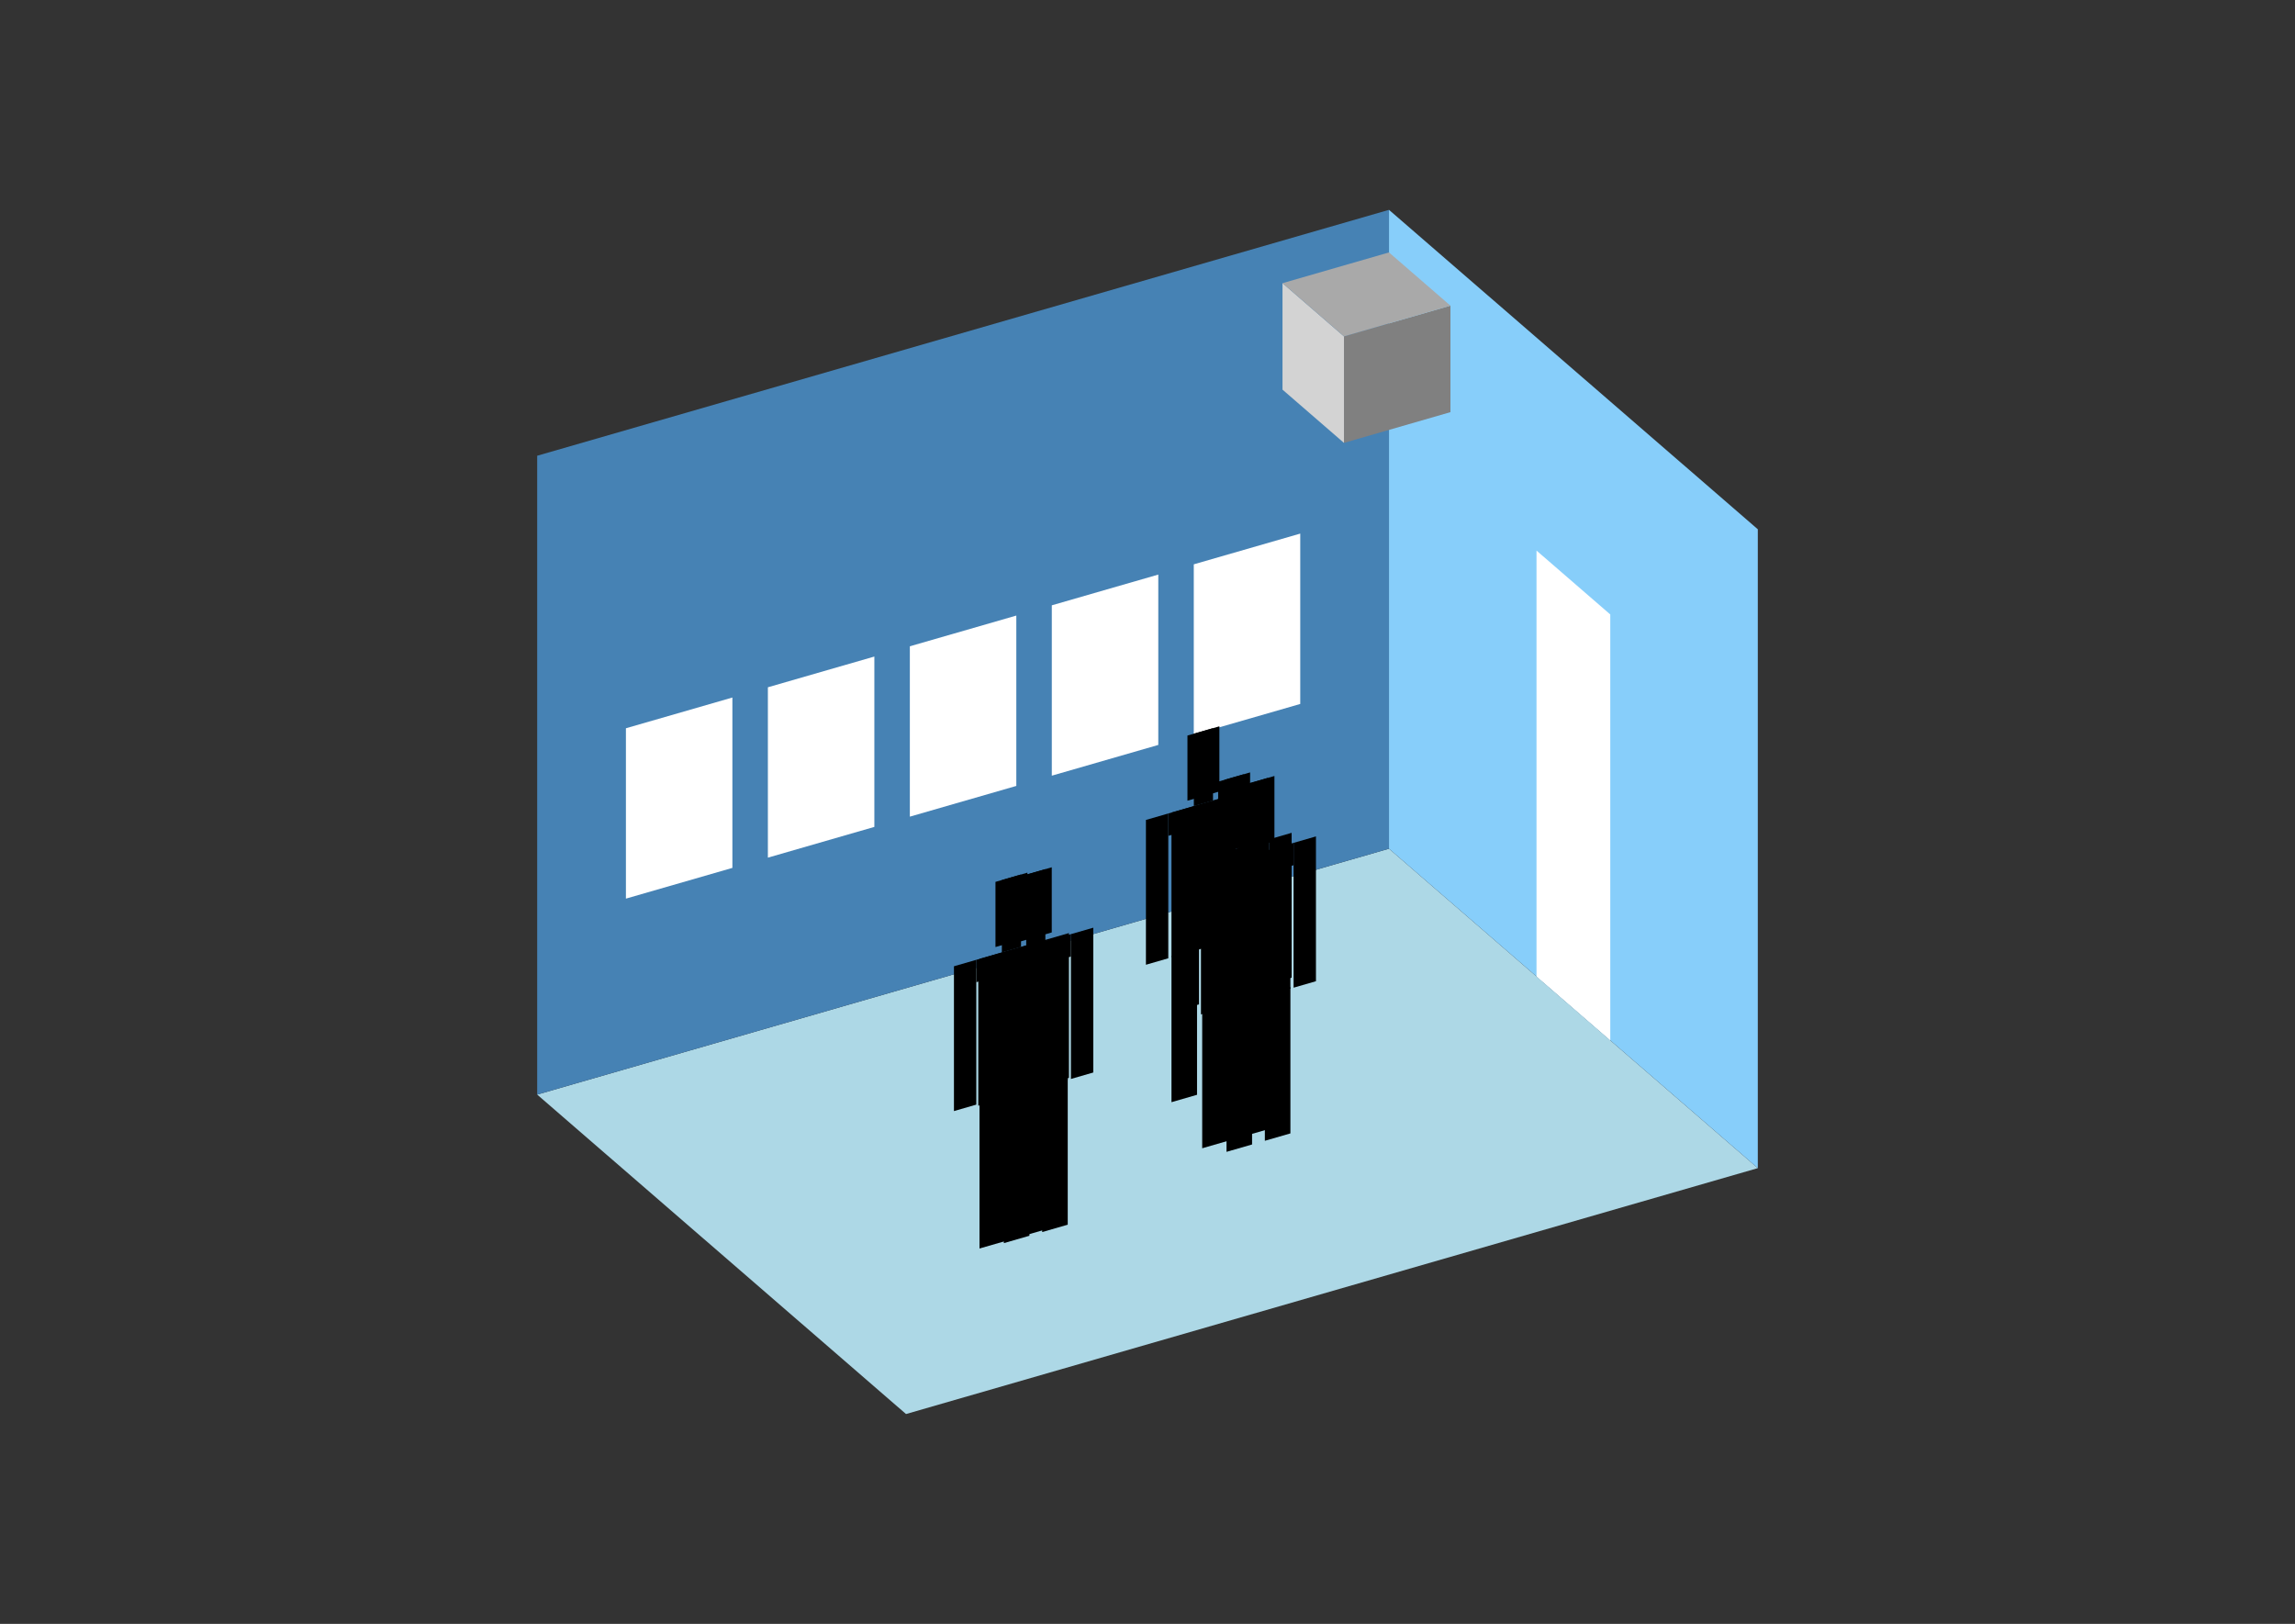 <?xml version="1.0" encoding="UTF-8"?>
<svg
  xmlns="http://www.w3.org/2000/svg"
  width="848"
  height="600"
  style="background-color:white"
>
  <rect width="100%" height="100%" fill="#333333" stroke="none"/>
  <polygon fill="lightblue" points="334.775,522.466 198.491,404.441 513.225,313.585 649.509,431.61" />
  <polygon fill="steelblue" points="198.491,404.441 198.491,168.39 513.225,77.534 513.225,313.585" />
  <polygon fill="lightskyblue" points="649.509,431.61 649.509,195.559 513.225,77.534 513.225,313.585" />
  <polygon fill="white" points="594.996,384.4 594.996,227.033 567.739,203.428 567.739,360.795" />
  <polygon fill="white" points="231.276,332.03 231.276,269.083 270.617,257.726 270.617,320.673" />
  <polygon fill="white" points="283.731,316.887 283.731,253.94 323.073,242.583 323.073,305.53" />
  <polygon fill="white" points="336.187,301.744 336.187,238.797 375.529,227.44 375.529,290.387" />
  <polygon fill="white" points="388.643,286.602 388.643,223.655 427.985,212.298 427.985,275.245" />
  <polygon fill="white" points="441.099,271.459 441.099,208.512 480.44,197.155 480.44,260.102" />
  <polygon fill="grey" points="496.597,163.64 496.597,124.298 535.939,112.941 535.939,152.283" />
  <polygon fill="lightgrey" points="496.597,163.64 496.597,124.298 473.883,104.628 473.883,143.969" />
  <polygon fill="darkgrey" points="496.597,124.298 473.883,104.628 513.225,93.271 535.939,112.941" />
  <polygon fill="hsl(324.0,50.0%,60.948%)" points="432.861,407.237 432.861,353.197 442.304,350.471 442.304,404.511" />
  <polygon fill="hsl(324.0,50.0%,60.948%)" points="456.467,400.423 456.467,346.383 447.025,349.109 447.025,403.148" />
  <polygon fill="hsl(324.0,50.0%,60.948%)" points="423.419,356.458 423.419,302.953 431.681,300.568 431.681,354.073" />
  <polygon fill="hsl(324.0,50.0%,60.948%)" points="457.647,346.577 457.647,293.072 465.909,290.687 465.909,344.192" />
  <polygon fill="hsl(324.0,50.0%,60.948%)" points="431.681,308.83 431.681,300.568 457.647,293.072 457.647,301.334" />
  <polygon fill="hsl(324.0,50.0%,60.948%)" points="432.861,353.732 432.861,300.227 456.467,293.413 456.467,346.918" />
  <polygon fill="hsl(324.0,50.0%,60.948%)" points="438.763,295.848 438.763,271.771 450.565,268.364 450.565,292.441" />
  <polygon fill="hsl(324.0,50.0%,60.948%)" points="441.123,297.842 441.123,271.09 448.205,269.046 448.205,295.798" />
  <polygon fill="hsl(324.0,50.0%,54.496%)" points="444.209,424.268 444.209,370.228 453.651,367.502 453.651,421.542" />
  <polygon fill="hsl(324.0,50.0%,54.496%)" points="467.814,417.453 467.814,363.414 458.372,366.139 458.372,420.179" />
  <polygon fill="hsl(324.0,50.0%,54.496%)" points="434.767,373.488 434.767,319.984 443.029,317.599 443.029,371.103" />
  <polygon fill="hsl(324.0,50.0%,54.496%)" points="468.994,363.608 468.994,310.103 477.256,307.718 477.256,361.223" />
  <polygon fill="hsl(324.0,50.0%,54.496%)" points="443.029,325.86 443.029,317.599 468.994,310.103 468.994,318.365" />
  <polygon fill="hsl(324.0,50.0%,54.496%)" points="444.209,370.763 444.209,317.258 467.814,310.444 467.814,363.949" />
  <polygon fill="hsl(324.0,50.0%,54.496%)" points="450.11,312.879 450.11,288.802 461.913,285.395 461.913,309.472" />
  <polygon fill="hsl(324.0,50.0%,54.496%)" points="452.471,314.873 452.471,288.121 459.552,286.076 459.552,312.829" />
  <polygon fill="hsl(324.0,50.0%,53.252%)" points="453.198,425.59 453.198,371.55 462.64,368.824 462.64,422.864" />
  <polygon fill="hsl(324.0,50.0%,53.252%)" points="476.803,418.776 476.803,364.736 467.361,367.462 467.361,421.502" />
  <polygon fill="hsl(324.0,50.0%,53.252%)" points="443.756,374.811 443.756,321.306 452.018,318.921 452.018,372.426" />
  <polygon fill="hsl(324.0,50.0%,53.252%)" points="477.984,364.93 477.984,311.425 486.245,309.04 486.245,362.545" />
  <polygon fill="hsl(324.0,50.0%,53.252%)" points="452.018,327.183 452.018,318.921 477.984,311.425 477.984,319.687" />
  <polygon fill="hsl(324.0,50.0%,53.252%)" points="453.198,372.085 453.198,318.58 476.803,311.766 476.803,365.271" />
  <polygon fill="hsl(324.0,50.0%,53.252%)" points="459.099,314.202 459.099,290.124 470.902,286.717 470.902,310.794" />
  <polygon fill="hsl(324.0,50.0%,53.252%)" points="461.46,316.195 461.46,289.443 468.541,287.399 468.541,314.151" />
  <polygon fill="hsl(324.0,50.0%,50.275%)" points="361.925,461.306 361.925,407.266 371.367,404.54 371.367,458.58" />
  <polygon fill="hsl(324.0,50.0%,50.275%)" points="385.53,454.492 385.53,400.452 376.088,403.177 376.088,457.217" />
  <polygon fill="hsl(324.0,50.0%,50.275%)" points="352.483,410.527 352.483,357.022 360.745,354.637 360.745,408.142" />
  <polygon fill="hsl(324.0,50.0%,50.275%)" points="386.71,400.646 386.71,347.141 394.972,344.756 394.972,398.261" />
  <polygon fill="hsl(324.0,50.0%,50.275%)" points="360.745,362.899 360.745,354.637 386.71,347.141 386.71,355.403" />
  <polygon fill="hsl(324.0,50.0%,50.275%)" points="361.925,407.801 361.925,354.296 385.53,347.482 385.53,400.987" />
  <polygon fill="hsl(324.0,50.0%,50.275%)" points="367.826,349.917 367.826,325.84 379.629,322.433 379.629,346.51" />
  <polygon fill="hsl(324.0,50.0%,50.275%)" points="370.187,351.911 370.187,325.159 377.268,323.114 377.268,349.867" />
  <polygon fill="hsl(324.0,50.0%,50.082%)" points="370.92,459.319 370.92,405.279 380.362,402.554 380.362,456.594" />
  <polygon fill="hsl(324.0,50.0%,50.082%)" points="394.525,452.505 394.525,398.465 385.083,401.191 385.083,455.231" />
  <polygon fill="hsl(324.0,50.0%,50.082%)" points="361.478,408.54 361.478,355.035 369.74,352.65 369.74,406.155" />
  <polygon fill="hsl(324.0,50.0%,50.082%)" points="395.705,398.659 395.705,345.155 403.967,342.77 403.967,396.274" />
  <polygon fill="hsl(324.0,50.0%,50.082%)" points="369.74,360.912 369.74,352.65 395.705,345.155 395.705,353.416" />
  <polygon fill="hsl(324.0,50.0%,50.082%)" points="370.92,405.814 370.92,352.309 394.525,345.495 394.525,399" />
  <polygon fill="hsl(324.0,50.0%,50.082%)" points="376.821,347.931 376.821,323.853 388.624,320.446 388.624,344.524" />
  <polygon fill="hsl(324.0,50.0%,50.082%)" points="379.182,349.924 379.182,323.172 386.263,321.128 386.263,347.88" />
</svg>
